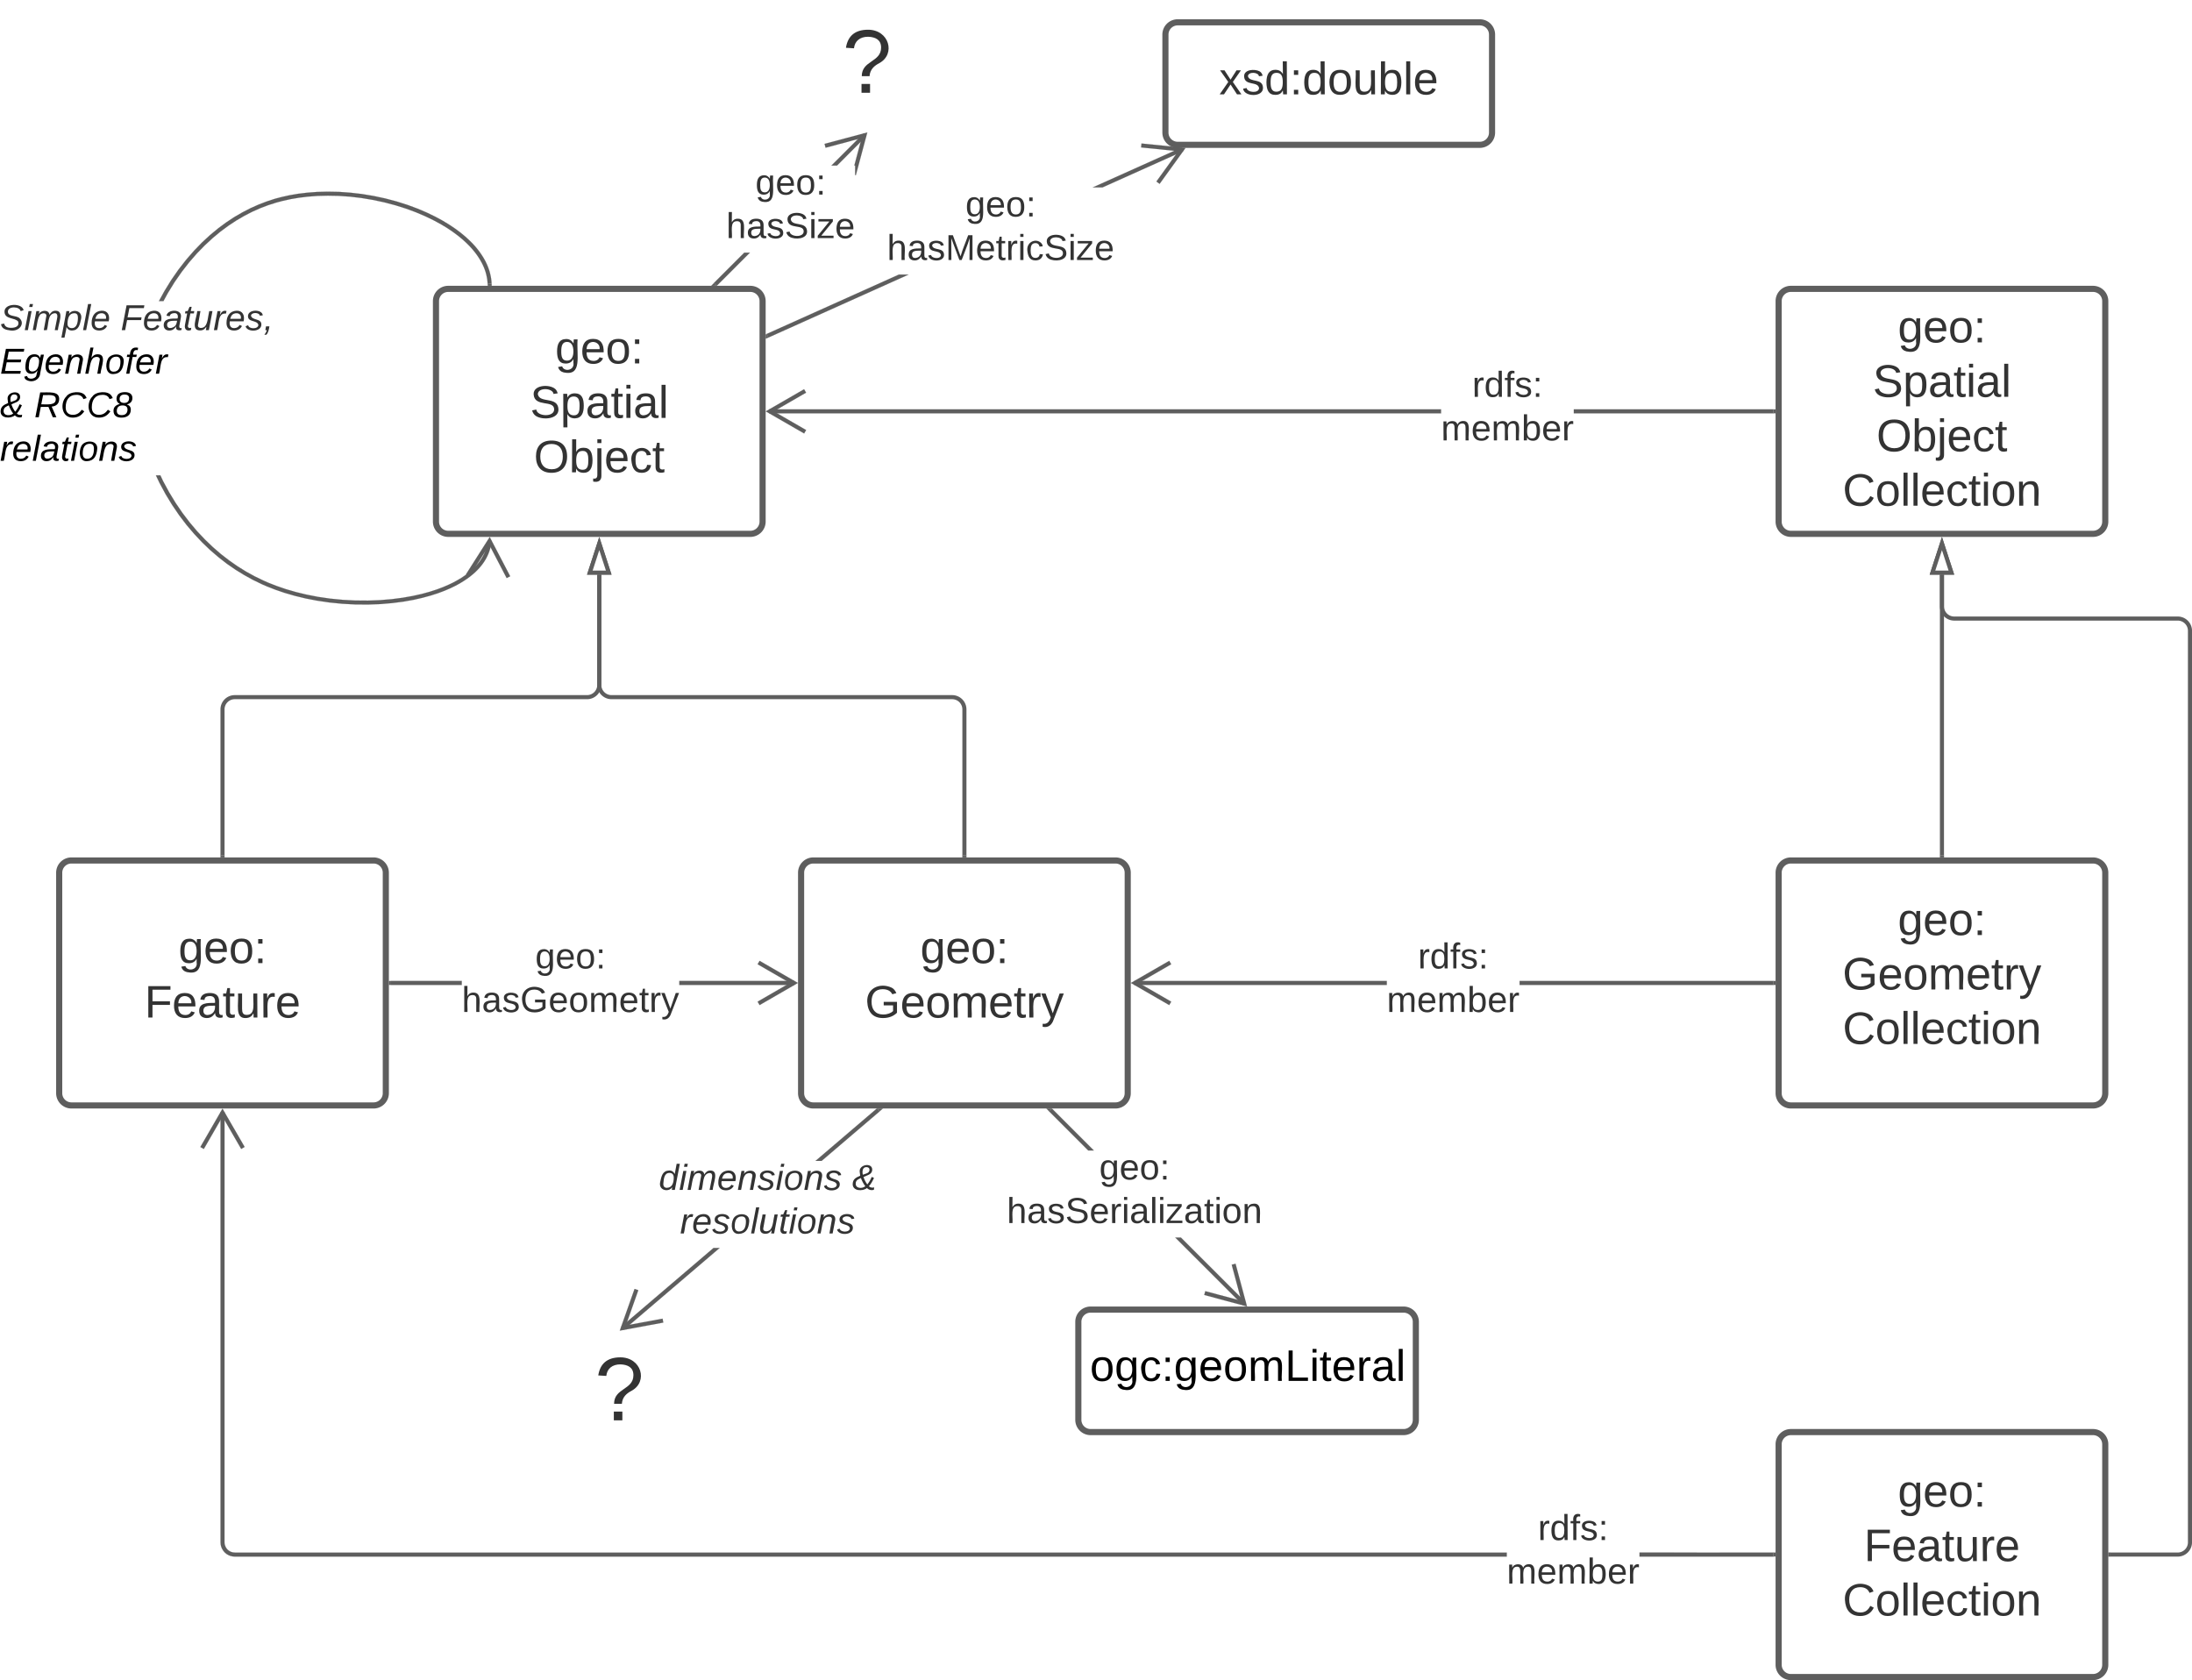 <svg xmlns="http://www.w3.org/2000/svg" xmlns:xlink="http://www.w3.org/1999/xlink" xmlns:lucid="lucid" width="1073.78" height="823"><g transform="translate(-286.432 -18.5)" lucid:page-tab-id="z1PUTLdcU-G9"><path d="M0 0h1870.87v1322.84H0z" fill="#fff"/><path d="M315.43 446a6 6 0 0 1 6-6h148a6 6 0 0 1 6 6v108a6 6 0 0 1-6 6h-148a6 6 0 0 1-6-6z" stroke="#5e5e5e" stroke-width="3" fill="#fff"/><use xlink:href="#a" transform="matrix(1,0,0,1,320.433,445) translate(53.395 45.278)"/><use xlink:href="#b" transform="matrix(1,0,0,1,320.433,445) translate(36.79 71.944)"/><path d="M678.86 446a6 6 0 0 1 6-6h148a6 6 0 0 1 6 6v108a6 6 0 0 1-6 6h-148a6 6 0 0 1-6-6z" stroke="#5e5e5e" stroke-width="3" fill="#fff"/><use xlink:href="#a" transform="matrix(1,0,0,1,683.858,445) translate(53.395 45.278)"/><use xlink:href="#c" transform="matrix(1,0,0,1,683.858,445) translate(26.296 71.944)"/><path d="M1157.72 446a6 6 0 0 1 6-6h148a6 6 0 0 1 6 6v108a6 6 0 0 1-6 6h-148a6 6 0 0 1-6-6z" stroke="#5e5e5e" stroke-width="3" fill="#fff"/><use xlink:href="#a" transform="matrix(1,0,0,1,1162.717,445) translate(53.395 31.528)"/><use xlink:href="#d" transform="matrix(1,0,0,1,1162.717,445) translate(26.296 58.194)"/><use xlink:href="#e" transform="matrix(1,0,0,1,1162.717,445) translate(26.358 84.861)"/><path d="M1157.72 726a6 6 0 0 1 6-6h148a6 6 0 0 1 6 6v108a6 6 0 0 1-6 6h-148a6 6 0 0 1-6-6z" stroke="#5e5e5e" stroke-width="3" fill="#fff"/><use xlink:href="#a" transform="matrix(1,0,0,1,1162.717,725) translate(53.395 31.528)"/><use xlink:href="#f" transform="matrix(1,0,0,1,1162.717,725) translate(36.79 58.194)"/><use xlink:href="#e" transform="matrix(1,0,0,1,1162.717,725) translate(26.358 84.861)"/><path d="M500 166a6 6 0 0 1 6-6h148a6 6 0 0 1 6 6v108a6 6 0 0 1-6 6H506a6 6 0 0 1-6-6z" stroke="#5e5e5e" stroke-width="3" fill="#fff"/><use xlink:href="#a" transform="matrix(1,0,0,1,505,165) translate(53.395 31.528)"/><use xlink:href="#g" transform="matrix(1,0,0,1,505,165) translate(41.111 58.194)"/><use xlink:href="#h" transform="matrix(1,0,0,1,505,165) translate(42.932 84.861)"/><path d="M1157.72 166a6 6 0 0 1 6-6h148a6 6 0 0 1 6 6v108a6 6 0 0 1-6 6h-148a6 6 0 0 1-6-6z" stroke="#5e5e5e" stroke-width="3" fill="#fff"/><use xlink:href="#a" transform="matrix(1,0,0,1,1162.717,165) translate(53.395 21.215)"/><use xlink:href="#g" transform="matrix(1,0,0,1,1162.717,165) translate(41.111 47.882)"/><use xlink:href="#i" transform="matrix(1,0,0,1,1162.717,165) translate(42.932 74.549)"/><use xlink:href="#e" transform="matrix(1,0,0,1,1162.717,165) translate(26.358 101.215)"/><path d="M395.43 437.5V366a6 6 0 0 1 6-6H574a6 6 0 0 0 6-6v-54" stroke="#5e5e5e" stroke-width="2" fill="none"/><path d="M396.4 438.5h-1.94v-1.03h1.95z" stroke="#5e5e5e" stroke-width=".05" fill="#5e5e5e"/><path d="M580 284.74l4.63 14.26h-9.26z" stroke="#5e5e5e" stroke-width="2" fill="#fff"/><path d="M758.86 437.5V366a6 6 0 0 0-6-6H586a6 6 0 0 1-6-6v-54" stroke="#5e5e5e" stroke-width="2" fill="none"/><path d="M759.83 438.5h-1.95v-1.03h1.95z" stroke="#5e5e5e" stroke-width=".05" fill="#5e5e5e"/><path d="M580 284.74l4.63 14.26h-9.26z" stroke="#5e5e5e" stroke-width="2" fill="#fff"/><path d="M992.35 220.97H663.32v-1.94h329.03zm162.87 0h-97.83v-1.94h97.82z" stroke="#5e5e5e" stroke-width=".05" fill="#5e5e5e"/><path d="M1156.22 220.97h-1.03v-1.94h1.02z" fill="#5e5e5e"/><path stroke="#5e5e5e" stroke-width=".05" fill="#5e5e5e"/><path d="M681.3 210.84L665.46 220l15.86 9.16-.97 1.68L661.55 220l18.78-10.84z" stroke="#5e5e5e" stroke-width=".05" fill="#5e5e5e"/><use xlink:href="#j" transform="matrix(1,0,0,1,992.349,198.667) translate(15.264 14.222)"/><use xlink:href="#k" transform="matrix(1,0,0,1,992.349,198.667) translate(0.005 35.556)"/><path d="M965.77 500.98h-123.6v-1.96h123.6zm189.45 0h-124.4v-1.96h124.4z" stroke="#5e5e5e" stroke-width=".05" fill="#5e5e5e"/><path d="M1156.22 500.98h-1.03v-1.96h1.02z" fill="#5e5e5e"/><path stroke="#5e5e5e" stroke-width=".05" fill="#5e5e5e"/><path d="M860.17 490.84L844.3 500l15.87 9.16-.98 1.68L840.4 500l18.8-10.84z" stroke="#5e5e5e" stroke-width=".05" fill="#5e5e5e"/><use xlink:href="#j" transform="matrix(1,0,0,1,965.769,478.667) translate(15.264 14.222)"/><use xlink:href="#k" transform="matrix(1,0,0,1,965.769,478.667) translate(0.005 35.556)"/><path d="M396.4 773.96l.07.83.2.75.3.73.4.67.5.6.6.5.68.43.73.3.77.18.82.06h623.07V781H401.4l-1.06-.1-1.06-.24-1-.42-.95-.58-.83-.7-.7-.84-.58-.93-.42-1-.26-1.08-.08-1.06V563.32h1.95zm758.82 5.06V781h-65.64V779z" stroke="#5e5e5e" stroke-width=".05" fill="#5e5e5e"/><path d="M1156.22 780.98h-1.03V779h1.02z" fill="#5e5e5e"/><path stroke="#5e5e5e" stroke-width=".05" fill="#5e5e5e"/><path d="M406.28 580.33l-1.7.98-9.15-15.85-9.15 15.86-1.7-.97 10.85-18.78z" stroke="#5e5e5e" stroke-width=".05" fill="#5e5e5e"/><use xlink:href="#j" transform="matrix(1,0,0,1,1024.539,758.667) translate(15.264 14.222)"/><use xlink:href="#k" transform="matrix(1,0,0,1,1024.539,758.667) translate(0.005 35.556)"/><path d="M512.63 500.98h-34.7v-1.96h34.7zm162.9 0H619.2v-1.96h56.34z" stroke="#5e5e5e" stroke-width=".05" fill="#5e5e5e"/><path d="M477.96 500.98h-1.03v-1.96h1.03z" fill="#5e5e5e"/><path stroke="#5e5e5e" stroke-width=".05" fill="#5e5e5e"/><path d="M677.3 500l-18.77 10.84-.98-1.68L673.4 500l-15.85-9.16.98-1.68z" stroke="#5e5e5e" stroke-width=".05" fill="#5e5e5e"/><use xlink:href="#l" transform="matrix(1,0,0,1,512.625,478.667) translate(36.005 14.222)"/><use xlink:href="#m" transform="matrix(1,0,0,1,512.625,478.667) translate(0.005 35.556)"/><path d="M662.8 183.86l-.8-1.78 64.78-29.1h4.76zm203.17-91.28L826.5 110.3h-4.76l43.43-19.5z" stroke="#5e5e5e" stroke-width=".05" fill="#5e5e5e"/><path d="M662.84 183.85l-1.34.6v-2.14l.54-.23z" fill="#5e5e5e"/><path stroke="#5e5e5e" stroke-width=".05" fill="#5e5e5e"/><path d="M867.18 90.97l-12.7 17.6-1.57-1.16 10.72-14.84-18.2-1.85.18-1.93z" stroke="#5e5e5e" stroke-width=".05" fill="#5e5e5e"/><use xlink:href="#l" transform="matrix(1,0,0,1,720.94,110.312) translate(38.425 14.222)"/><use xlink:href="#n" transform="matrix(1,0,0,1,720.94,110.312) translate(0.005 35.556)"/><path d="M857.33 35.44a6 6 0 0 1 6-6h148a6 6 0 0 1 6 6v48a6 6 0 0 1-6 6h-148a6 6 0 0 1-6-6z" stroke="#5e5e5e" stroke-width="3" fill="#fff"/><use xlink:href="#o" transform="matrix(1,0,0,1,862.333,34.444) translate(21.327 30.278)"/><path d="M637.56 158.48l-1.38-1.38 14.86-14.85h2.76zm73.18-73.17L696.46 99.6h-2.76l15.66-15.65z" stroke="#5e5e5e" stroke-width=".05" fill="#5e5e5e"/><path d="M637.58 158.46l-2.8.04 1.42-1.4z" fill="#5e5e5e"/><path stroke="#5e5e5e" stroke-width=".05" fill="#5e5e5e"/><path d="M705.68 104.32l-.35-.1v-4.64h-.4l3.6-13.45-17.68 4.74-.5-1.9 20.95-5.6z" stroke="#5e5e5e" stroke-width=".05" fill="#5e5e5e"/><use xlink:href="#l" transform="matrix(1,0,0,1,642.17,99.583) translate(14.301 14.222)"/><use xlink:href="#p" transform="matrix(1,0,0,1,642.17,99.583) translate(0.005 35.556)"/><path d="M681.33 26a6 6 0 0 1 6-6h48a6 6 0 0 1 6 6v51.33a6 6 0 0 1-6 6h-48a6 6 0 0 1-6-6z" stroke="#000" stroke-opacity="0" stroke-width="3" fill="#fff" fill-opacity="0"/><use xlink:href="#q" transform="matrix(1,0,0,1,686.333,25) translate(12.654 38.931)"/><path d="M814.67 666a6 6 0 0 1 6-6H974a6 6 0 0 1 6 6v48a6 6 0 0 1-6 6H820.67a6 6 0 0 1-6-6z" stroke="#5e5e5e" stroke-width="3" fill="#fff"/><use xlink:href="#r" transform="matrix(1,0,0,1,819.667,665) translate(0.689 29.922)"/><path d="M896.74 656.52l-1.38 1.38-33.2-33.18h2.77zm-74.48-74.47h-2.76l-19.15-19.15 1.38-1.38z" stroke="#5e5e5e" stroke-width=".05" fill="#5e5e5e"/><path d="M801.75 561.54l-1.38 1.38-1.42-1.42h2.76z" fill="#5e5e5e"/><path stroke="#5e5e5e" stroke-width=".05" fill="#5e5e5e"/><path d="M897.3 658.47l-20.95-5.62.5-1.88 17.7 4.74-4.75-17.68 1.88-.5z" stroke="#5e5e5e" stroke-width=".05" fill="#5e5e5e"/><use xlink:href="#l" transform="matrix(1,0,0,1,779.622,582.048) translate(45.314 14.222)"/><use xlink:href="#s" transform="matrix(1,0,0,1,779.622,582.048) translate(0.005 35.556)"/><path d="M592.02 669.9l-1.27-1.5 45.2-38.58h3zm125.32-107l-28.42 24.26h-3l30.15-25.75z" stroke="#5e5e5e" stroke-width=".05" fill="#5e5e5e"/><path d="M717.32 562.9l-1.2-1.4h2.85z" fill="#5e5e5e"/><path stroke="#5e5e5e" stroke-width=".05" fill="#5e5e5e"/><path d="M599.12 650.5L593 667.78l18-3.34.36 1.92-21.32 3.95 7.24-20.44z" stroke="#5e5e5e" stroke-width=".05" fill="#5e5e5e"/><g><use xlink:href="#t" transform="matrix(1,0,0,1,609.171,587.157) translate(0.005 14.222)"/><use xlink:href="#u" transform="matrix(1,0,0,1,609.171,587.157) translate(94.672 14.222)"/><use xlink:href="#v" transform="matrix(1,0,0,1,609.171,587.157) translate(10.375 35.556)"/></g><path d="M560 676.33a6 6 0 0 1 6-6h48a6 6 0 0 1 6 6v51.34a6 6 0 0 1-6 6h-48a6 6 0 0 1-6-6z" stroke="#000" stroke-opacity="0" stroke-width="3" fill="#fff" fill-opacity="0"/><g><use xlink:href="#q" transform="matrix(1,0,0,1,565,675.333) translate(12.654 38.931)"/></g><path d="M1237.72 437.5V300" stroke="#5e5e5e" stroke-width="2" fill="none"/><path d="M1238.7 438.5h-1.96v-1.03h1.95z" stroke="#5e5e5e" stroke-width=".05" fill="#5e5e5e"/><path d="M1237.72 284.74l4.63 14.26h-9.27z" stroke="#5e5e5e" stroke-width="2" fill="#fff"/><path d="M1320.22 780h33a6 6 0 0 0 6-6V327.5a6 6 0 0 0-6-6h-109.5a6 6 0 0 1-6-6V300" stroke="#5e5e5e" stroke-width="2" fill="none"/><path d="M1320.24 780.98h-1.02V779h1.02z" stroke="#5e5e5e" stroke-width=".05" fill="#5e5e5e"/><path d="M1237.72 284.74l4.63 14.26h-9.27z" stroke="#5e5e5e" stroke-width="2" fill="#fff"/><path d="M366.3 254.12l2.96 5.46 3.18 5.23 3.38 4.96 3.55 4.65 3.67 4.35 3.8 4.02 3.87 3.7 3.96 3.43 4.04 3.12 4.1 2.86 4.18 2.6 4.25 2.33 4.35 2.1 2.26 1 4.1 1.6 4.48 1.54 4.88 1.42 5.26 1.27 5.62 1.1 5.92.86 6.13.6 6.23.33 6.2.05 6-.23 5.72-.48 5.32-.7 4.87-.86 4.4-.98 3.93-1.08 3.48-1.12 3.07-1.16 2.7-1.16 2.37-1.14 2.08-1.14 1.84-1.1 1.6-1.08 1.44-1.06 1.27-1.02 1.12-1 1-.97.88-.95.8-.93.7-.9.62-.9.56-.87.5-.87.44-.85.4-.86.33-.84.3-.85.26-.85.2-.86.2-.87.13-.88.1-.9 1.93.2-.1.96-.16.97-.2.95-.23.94-.28.94-.33.94-.38.93-.43.93-.48.94-.54.94-.6.95-.7.98-.75.97-.85 1-.95 1-1.05 1.04-1.2 1.05-1.33 1.08-1.5 1.1-1.7 1.13-1.9 1.16-2.16 1.17-2.44 1.18-2.8 1.2-3.14 1.18-3.56 1.15-4.02 1.1-4.48 1.02-4.96.88-5.42.7-5.8.5-6.1.23-6.28-.05-6.32-.34-6.22-.62-6-.88-5.72-1.1-5.35-1.3-4.97-1.44-4.56-1.56-4.18-1.64-2.34-1.02-4.42-2.14-4.34-2.4-4.27-2.63-4.2-2.9-4.1-3.2-4.04-3.47-3.96-3.8-3.85-4.08-3.76-4.42-3.6-4.73-3.44-5.04-3.23-5.3-3-5.56-1.74-3.68H365zm86.1-141.64l5.6.4 5.73.66 5.77.96 5.73 1.23 5.55 1.47 5.3 1.68 4.93 1.83 4.54 1.94 4.1 1.98 3.68 2 3.26 1.98 2.88 1.94 2.53 1.88 2.2 1.82 1.93 1.75 1.7 1.67 1.46 1.6 1.27 1.56 1.12 1.5.97 1.44.85 1.38.74 1.35.63 1.3.54 1.27.46 1.25.4 1.2.3 1.2.26 1.18.2 1.16.14 1.15.08 1.23-1.94.13-.08-1.17-.13-1.06-.18-1.07-.24-1.1-.28-1.1-.36-1.12-.43-1.15-.5-1.18-.6-1.22-.7-1.27-.8-1.3-.92-1.37-1.06-1.42-1.22-1.48-1.4-1.54-1.64-1.62-1.86-1.7-2.14-1.75-2.45-1.82-2.8-1.9-3.18-1.92-3.6-1.94-4.02-1.94-4.45-1.9-4.85-1.8-5.2-1.64-5.46-1.45-5.63-1.2-5.7-.96-5.63-.66-5.5-.37-5.28-.1-5.02.12-4.73.35-4.43.54-4.12.7-3.83.85-3.16.84-3.92 1.25-3.9 1.48-3.88 1.73-3.88 2-3.9 2.27-3.88 2.56-3.9 2.87-3.87 3.22-3.86 3.57-3.84 3.93-3.77 4.33-3.66 4.7-3.52 5.05-3.3 5.36-2.15 3.93h-2.23l2.7-4.92 3.35-5.44 3.58-5.14 3.73-4.78 3.84-4.4 3.9-4.03 3.95-3.65 3.97-3.28 3.97-2.94 3.97-2.62 3.98-2.3 3.98-2.05 3.98-1.77 4-1.53 4-1.3 3.24-.85 3.92-.87 4.22-.72 4.52-.54 4.82-.36 5.12-.13z" stroke="#5e5e5e" stroke-width=".05" fill="#5e5e5e"/><path d="M527.3 158.5h-1.94l-.03-1 1.95-.05z" fill="#5e5e5e"/><path stroke="#5e5e5e" stroke-width=".05" fill="#5e5e5e"/><path d="M536.36 300.78l-1.73.9-8.47-16.23-9.82 15.45-1.65-1.05 11.63-18.3z" stroke="#5e5e5e" stroke-width=".05" fill="#5e5e5e"/><g><use xlink:href="#w" transform="matrix(1,0,0,1,286.432,165.991) translate(0 14.222)"/><use xlink:href="#x" transform="matrix(1,0,0,1,286.432,165.991) translate(59.111 14.222)"/><use xlink:href="#y" transform="matrix(1,0,0,1,286.432,165.991) translate(0 35.556)"/><use xlink:href="#z" transform="matrix(1,0,0,1,286.432,165.991) translate(0 56.889)"/><use xlink:href="#A" transform="matrix(1,0,0,1,286.432,165.991) translate(16.79 56.889)"/><use xlink:href="#B" transform="matrix(1,0,0,1,286.432,165.991) translate(0 78.222)"/></g><defs><path fill="#333" d="M177-190C167-65 218 103 67 71c-23-6-38-20-44-43l32-5c15 47 100 32 89-28v-30C133-14 115 1 83 1 29 1 15-40 15-95c0-56 16-97 71-98 29-1 48 16 59 35 1-10 0-23 2-32h30zM94-22c36 0 50-32 50-73 0-42-14-75-50-75-39 0-46 34-46 75s6 73 46 73" id="C"/><path fill="#333" d="M100-194c63 0 86 42 84 106H49c0 40 14 67 53 68 26 1 43-12 49-29l28 8c-11 28-37 45-77 45C44 4 14-33 15-96c1-61 26-98 85-98zm52 81c6-60-76-77-97-28-3 7-6 17-6 28h103" id="D"/><path fill="#333" d="M100-194c62-1 85 37 85 99 1 63-27 99-86 99S16-35 15-95c0-66 28-99 85-99zM99-20c44 1 53-31 53-75 0-43-8-75-51-75s-53 32-53 75 10 74 51 75" id="E"/><path fill="#333" d="M33-154v-36h34v36H33zM33 0v-36h34V0H33" id="F"/><g id="a"><use transform="matrix(0.062,0,0,0.062,0,0)" xlink:href="#C"/><use transform="matrix(0.062,0,0,0.062,12.346,0)" xlink:href="#D"/><use transform="matrix(0.062,0,0,0.062,24.691,0)" xlink:href="#E"/><use transform="matrix(0.062,0,0,0.062,37.037,0)" xlink:href="#F"/></g><path fill="#333" d="M63-220v92h138v28H63V0H30v-248h175v28H63" id="G"/><path fill="#333" d="M141-36C126-15 110 5 73 4 37 3 15-17 15-53c-1-64 63-63 125-63 3-35-9-54-41-54-24 1-41 7-42 31l-33-3c5-37 33-52 76-52 45 0 72 20 72 64v82c-1 20 7 32 28 27v20c-31 9-61-2-59-35zM48-53c0 20 12 33 32 33 41-3 63-29 60-74-43 2-92-5-92 41" id="H"/><path fill="#333" d="M59-47c-2 24 18 29 38 22v24C64 9 27 4 27-40v-127H5v-23h24l9-43h21v43h35v23H59v120" id="I"/><path fill="#333" d="M84 4C-5 8 30-112 23-190h32v120c0 31 7 50 39 49 72-2 45-101 50-169h31l1 190h-30c-1-10 1-25-2-33-11 22-28 36-60 37" id="J"/><path fill="#333" d="M114-163C36-179 61-72 57 0H25l-1-190h30c1 12-1 29 2 39 6-27 23-49 58-41v29" id="K"/><g id="b"><use transform="matrix(0.062,0,0,0.062,0,0)" xlink:href="#G"/><use transform="matrix(0.062,0,0,0.062,13.519,0)" xlink:href="#D"/><use transform="matrix(0.062,0,0,0.062,25.864,0)" xlink:href="#H"/><use transform="matrix(0.062,0,0,0.062,38.21,0)" xlink:href="#I"/><use transform="matrix(0.062,0,0,0.062,44.383,0)" xlink:href="#J"/><use transform="matrix(0.062,0,0,0.062,56.728,0)" xlink:href="#K"/><use transform="matrix(0.062,0,0,0.062,64.074,0)" xlink:href="#D"/></g><path fill="#333" d="M143 4C61 4 22-44 18-125c-5-107 100-154 193-111 17 8 29 25 37 43l-32 9c-13-25-37-40-76-40-61 0-88 39-88 99 0 61 29 100 91 101 35 0 62-11 79-27v-45h-74v-28h105v86C228-13 192 4 143 4" id="L"/><path fill="#333" d="M210-169c-67 3-38 105-44 169h-31v-121c0-29-5-50-35-48C34-165 62-65 56 0H25l-1-190h30c1 10-1 24 2 32 10-44 99-50 107 0 11-21 27-35 58-36 85-2 47 119 55 194h-31v-121c0-29-5-49-35-48" id="M"/><path fill="#333" d="M179-190L93 31C79 59 56 82 12 73V49c39 6 53-20 64-50L1-190h34L92-34l54-156h33" id="N"/><g id="c"><use transform="matrix(0.062,0,0,0.062,0,0)" xlink:href="#L"/><use transform="matrix(0.062,0,0,0.062,17.284,0)" xlink:href="#D"/><use transform="matrix(0.062,0,0,0.062,29.63,0)" xlink:href="#E"/><use transform="matrix(0.062,0,0,0.062,41.975,0)" xlink:href="#M"/><use transform="matrix(0.062,0,0,0.062,60.432,0)" xlink:href="#D"/><use transform="matrix(0.062,0,0,0.062,72.778,0)" xlink:href="#I"/><use transform="matrix(0.062,0,0,0.062,78.951,0)" xlink:href="#K"/><use transform="matrix(0.062,0,0,0.062,86.296,0)" xlink:href="#N"/></g><g id="d"><use transform="matrix(0.062,0,0,0.062,0,0)" xlink:href="#L"/><use transform="matrix(0.062,0,0,0.062,17.284,0)" xlink:href="#D"/><use transform="matrix(0.062,0,0,0.062,29.63,0)" xlink:href="#E"/><use transform="matrix(0.062,0,0,0.062,41.975,0)" xlink:href="#M"/><use transform="matrix(0.062,0,0,0.062,60.432,0)" xlink:href="#D"/><use transform="matrix(0.062,0,0,0.062,72.778,0)" xlink:href="#I"/><use transform="matrix(0.062,0,0,0.062,78.951,0)" xlink:href="#K"/><use transform="matrix(0.062,0,0,0.062,86.296,0)" xlink:href="#N"/></g><path fill="#333" d="M212-179c-10-28-35-45-73-45-59 0-87 40-87 99 0 60 29 101 89 101 43 0 62-24 78-52l27 14C228-24 195 4 139 4 59 4 22-46 18-125c-6-104 99-153 187-111 19 9 31 26 39 46" id="O"/><path fill="#333" d="M24 0v-261h32V0H24" id="P"/><path fill="#333" d="M96-169c-40 0-48 33-48 73s9 75 48 75c24 0 41-14 43-38l32 2c-6 37-31 61-74 61-59 0-76-41-82-99-10-93 101-131 147-64 4 7 5 14 7 22l-32 3c-4-21-16-35-41-35" id="Q"/><path fill="#333" d="M24-231v-30h32v30H24zM24 0v-190h32V0H24" id="R"/><path fill="#333" d="M117-194c89-4 53 116 60 194h-32v-121c0-31-8-49-39-48C34-167 62-67 57 0H25l-1-190h30c1 10-1 24 2 32 11-22 29-35 61-36" id="S"/><g id="e"><use transform="matrix(0.062,0,0,0.062,0,0)" xlink:href="#O"/><use transform="matrix(0.062,0,0,0.062,15.988,0)" xlink:href="#E"/><use transform="matrix(0.062,0,0,0.062,28.333,0)" xlink:href="#P"/><use transform="matrix(0.062,0,0,0.062,33.21,0)" xlink:href="#P"/><use transform="matrix(0.062,0,0,0.062,38.086,0)" xlink:href="#D"/><use transform="matrix(0.062,0,0,0.062,50.432,0)" xlink:href="#Q"/><use transform="matrix(0.062,0,0,0.062,61.543,0)" xlink:href="#I"/><use transform="matrix(0.062,0,0,0.062,67.716,0)" xlink:href="#R"/><use transform="matrix(0.062,0,0,0.062,72.593,0)" xlink:href="#E"/><use transform="matrix(0.062,0,0,0.062,84.938,0)" xlink:href="#S"/></g><g id="f"><use transform="matrix(0.062,0,0,0.062,0,0)" xlink:href="#G"/><use transform="matrix(0.062,0,0,0.062,13.519,0)" xlink:href="#D"/><use transform="matrix(0.062,0,0,0.062,25.864,0)" xlink:href="#H"/><use transform="matrix(0.062,0,0,0.062,38.21,0)" xlink:href="#I"/><use transform="matrix(0.062,0,0,0.062,44.383,0)" xlink:href="#J"/><use transform="matrix(0.062,0,0,0.062,56.728,0)" xlink:href="#K"/><use transform="matrix(0.062,0,0,0.062,64.074,0)" xlink:href="#D"/></g><path fill="#333" d="M185-189c-5-48-123-54-124 2 14 75 158 14 163 119 3 78-121 87-175 55-17-10-28-26-33-46l33-7c5 56 141 63 141-1 0-78-155-14-162-118-5-82 145-84 179-34 5 7 8 16 11 25" id="T"/><path fill="#333" d="M115-194c55 1 70 41 70 98S169 2 115 4C84 4 66-9 55-30l1 105H24l-1-265h31l2 30c10-21 28-34 59-34zm-8 174c40 0 45-34 45-75s-6-73-45-74c-42 0-51 32-51 76 0 43 10 73 51 73" id="U"/><g id="g"><use transform="matrix(0.062,0,0,0.062,0,0)" xlink:href="#T"/><use transform="matrix(0.062,0,0,0.062,14.815,0)" xlink:href="#U"/><use transform="matrix(0.062,0,0,0.062,27.16,0)" xlink:href="#H"/><use transform="matrix(0.062,0,0,0.062,39.506,0)" xlink:href="#I"/><use transform="matrix(0.062,0,0,0.062,45.679,0)" xlink:href="#R"/><use transform="matrix(0.062,0,0,0.062,50.556,0)" xlink:href="#H"/><use transform="matrix(0.062,0,0,0.062,62.901,0)" xlink:href="#P"/></g><path fill="#333" d="M140-251c81 0 123 46 123 126C263-46 219 4 140 4 59 4 17-45 17-125s42-126 123-126zm0 227c63 0 89-41 89-101s-29-99-89-99c-61 0-89 39-89 99S79-25 140-24" id="V"/><path fill="#333" d="M115-194c53 0 69 39 70 98 0 66-23 100-70 100C84 3 66-7 56-30L54 0H23l1-261h32v101c10-23 28-34 59-34zm-8 174c40 0 45-34 45-75 0-40-5-75-45-74-42 0-51 32-51 76 0 43 10 73 51 73" id="W"/><path fill="#333" d="M24-231v-30h32v30H24zM-9 49c24 4 33-6 33-30v-209h32V24c2 40-23 58-65 49V49" id="X"/><g id="h"><use transform="matrix(0.062,0,0,0.062,0,0)" xlink:href="#V"/><use transform="matrix(0.062,0,0,0.062,17.284,0)" xlink:href="#W"/><use transform="matrix(0.062,0,0,0.062,29.63,0)" xlink:href="#X"/><use transform="matrix(0.062,0,0,0.062,34.506,0)" xlink:href="#D"/><use transform="matrix(0.062,0,0,0.062,46.852,0)" xlink:href="#Q"/><use transform="matrix(0.062,0,0,0.062,57.963,0)" xlink:href="#I"/></g><g id="i"><use transform="matrix(0.062,0,0,0.062,0,0)" xlink:href="#V"/><use transform="matrix(0.062,0,0,0.062,17.284,0)" xlink:href="#W"/><use transform="matrix(0.062,0,0,0.062,29.63,0)" xlink:href="#X"/><use transform="matrix(0.062,0,0,0.062,34.506,0)" xlink:href="#D"/><use transform="matrix(0.062,0,0,0.062,46.852,0)" xlink:href="#Q"/><use transform="matrix(0.062,0,0,0.062,57.963,0)" xlink:href="#I"/></g><path fill="#333" d="M85-194c31 0 48 13 60 33l-1-100h32l1 261h-30c-2-10 0-23-3-31C134-8 116 4 85 4 32 4 16-35 15-94c0-66 23-100 70-100zm9 24c-40 0-46 34-46 75 0 40 6 74 45 74 42 0 51-32 51-76 0-42-9-74-50-73" id="Y"/><path fill="#333" d="M101-234c-31-9-42 10-38 44h38v23H63V0H32v-167H5v-23h27c-7-52 17-82 69-68v24" id="Z"/><path fill="#333" d="M135-143c-3-34-86-38-87 0 15 53 115 12 119 90S17 21 10-45l28-5c4 36 97 45 98 0-10-56-113-15-118-90-4-57 82-63 122-42 12 7 21 19 24 35" id="aa"/><g id="j"><use transform="matrix(0.049,0,0,0.049,0,0)" xlink:href="#K"/><use transform="matrix(0.049,0,0,0.049,5.877,0)" xlink:href="#Y"/><use transform="matrix(0.049,0,0,0.049,15.753,0)" xlink:href="#Z"/><use transform="matrix(0.049,0,0,0.049,20.691,0)" xlink:href="#aa"/><use transform="matrix(0.049,0,0,0.049,29.58,0)" xlink:href="#F"/></g><g id="k"><use transform="matrix(0.049,0,0,0.049,0,0)" xlink:href="#M"/><use transform="matrix(0.049,0,0,0.049,14.765,0)" xlink:href="#D"/><use transform="matrix(0.049,0,0,0.049,24.642,0)" xlink:href="#M"/><use transform="matrix(0.049,0,0,0.049,39.407,0)" xlink:href="#W"/><use transform="matrix(0.049,0,0,0.049,49.284,0)" xlink:href="#D"/><use transform="matrix(0.049,0,0,0.049,59.16,0)" xlink:href="#K"/></g><g id="l"><use transform="matrix(0.049,0,0,0.049,0,0)" xlink:href="#C"/><use transform="matrix(0.049,0,0,0.049,9.877,0)" xlink:href="#D"/><use transform="matrix(0.049,0,0,0.049,19.753,0)" xlink:href="#E"/><use transform="matrix(0.049,0,0,0.049,29.63,0)" xlink:href="#F"/></g><path fill="#333" d="M106-169C34-169 62-67 57 0H25v-261h32l-1 103c12-21 28-36 61-36 89 0 53 116 60 194h-32v-121c2-32-8-49-39-48" id="ab"/><g id="m"><use transform="matrix(0.049,0,0,0.049,0,0)" xlink:href="#ab"/><use transform="matrix(0.049,0,0,0.049,9.877,0)" xlink:href="#H"/><use transform="matrix(0.049,0,0,0.049,19.753,0)" xlink:href="#aa"/><use transform="matrix(0.049,0,0,0.049,28.642,0)" xlink:href="#L"/><use transform="matrix(0.049,0,0,0.049,42.469,0)" xlink:href="#D"/><use transform="matrix(0.049,0,0,0.049,52.346,0)" xlink:href="#E"/><use transform="matrix(0.049,0,0,0.049,62.222,0)" xlink:href="#M"/><use transform="matrix(0.049,0,0,0.049,76.988,0)" xlink:href="#D"/><use transform="matrix(0.049,0,0,0.049,86.864,0)" xlink:href="#I"/><use transform="matrix(0.049,0,0,0.049,91.802,0)" xlink:href="#K"/><use transform="matrix(0.049,0,0,0.049,97.679,0)" xlink:href="#N"/></g><path fill="#333" d="M240 0l2-218c-23 76-54 145-80 218h-23L58-218 59 0H30v-248h44l77 211c21-75 51-140 76-211h43V0h-30" id="ac"/><path fill="#333" d="M9 0v-24l116-142H16v-24h144v24L44-24h123V0H9" id="ad"/><g id="n"><use transform="matrix(0.049,0,0,0.049,0,0)" xlink:href="#ab"/><use transform="matrix(0.049,0,0,0.049,9.877,0)" xlink:href="#H"/><use transform="matrix(0.049,0,0,0.049,19.753,0)" xlink:href="#aa"/><use transform="matrix(0.049,0,0,0.049,28.642,0)" xlink:href="#ac"/><use transform="matrix(0.049,0,0,0.049,43.407,0)" xlink:href="#D"/><use transform="matrix(0.049,0,0,0.049,53.284,0)" xlink:href="#I"/><use transform="matrix(0.049,0,0,0.049,58.222,0)" xlink:href="#K"/><use transform="matrix(0.049,0,0,0.049,64.099,0)" xlink:href="#R"/><use transform="matrix(0.049,0,0,0.049,68,0)" xlink:href="#Q"/><use transform="matrix(0.049,0,0,0.049,76.889,0)" xlink:href="#T"/><use transform="matrix(0.049,0,0,0.049,88.741,0)" xlink:href="#R"/><use transform="matrix(0.049,0,0,0.049,92.642,0)" xlink:href="#ad"/><use transform="matrix(0.049,0,0,0.049,101.531,0)" xlink:href="#D"/></g><path fill="#333" d="M141 0L90-78 38 0H4l68-98-65-92h35l48 74 47-74h35l-64 92 68 98h-35" id="ae"/><g id="o"><use transform="matrix(0.062,0,0,0.062,0,0)" xlink:href="#ae"/><use transform="matrix(0.062,0,0,0.062,11.111,0)" xlink:href="#aa"/><use transform="matrix(0.062,0,0,0.062,22.222,0)" xlink:href="#Y"/><use transform="matrix(0.062,0,0,0.062,34.568,0)" xlink:href="#F"/><use transform="matrix(0.062,0,0,0.062,40.741,0)" xlink:href="#Y"/><use transform="matrix(0.062,0,0,0.062,53.086,0)" xlink:href="#E"/><use transform="matrix(0.062,0,0,0.062,65.432,0)" xlink:href="#J"/><use transform="matrix(0.062,0,0,0.062,77.778,0)" xlink:href="#W"/><use transform="matrix(0.062,0,0,0.062,90.123,0)" xlink:href="#P"/><use transform="matrix(0.062,0,0,0.062,95,0)" xlink:href="#D"/></g><g id="p"><use transform="matrix(0.049,0,0,0.049,0,0)" xlink:href="#ab"/><use transform="matrix(0.049,0,0,0.049,9.877,0)" xlink:href="#H"/><use transform="matrix(0.049,0,0,0.049,19.753,0)" xlink:href="#aa"/><use transform="matrix(0.049,0,0,0.049,28.642,0)" xlink:href="#T"/><use transform="matrix(0.049,0,0,0.049,40.494,0)" xlink:href="#R"/><use transform="matrix(0.049,0,0,0.049,44.395,0)" xlink:href="#ad"/><use transform="matrix(0.049,0,0,0.049,53.284,0)" xlink:href="#D"/></g><path fill="#333" d="M103-251c84 0 111 97 45 133-19 10-37 24-39 52H78c0-63 77-55 77-114 0-30-21-42-52-43-32 0-53 17-56 46l-32-2c7-45 34-72 88-72zM77 0v-35h34V0H77" id="af"/><use transform="matrix(0.123,0,0,0.123,0,0)" xlink:href="#af" id="q"/><path d="M100-194c62-1 85 37 85 99 1 63-27 99-86 99S16-35 15-95c0-66 28-99 85-99zM99-20c44 1 53-31 53-75 0-43-8-75-51-75s-53 32-53 75 10 74 51 75" id="ag"/><path d="M177-190C167-65 218 103 67 71c-23-6-38-20-44-43l32-5c15 47 100 32 89-28v-30C133-14 115 1 83 1 29 1 15-40 15-95c0-56 16-97 71-98 29-1 48 16 59 35 1-10 0-23 2-32h30zM94-22c36 0 50-32 50-73 0-42-14-75-50-75-39 0-46 34-46 75s6 73 46 73" id="ah"/><path d="M96-169c-40 0-48 33-48 73s9 75 48 75c24 0 41-14 43-38l32 2c-6 37-31 61-74 61-59 0-76-41-82-99-10-93 101-131 147-64 4 7 5 14 7 22l-32 3c-4-21-16-35-41-35" id="ai"/><path d="M33-154v-36h34v36H33zM33 0v-36h34V0H33" id="aj"/><path d="M100-194c63 0 86 42 84 106H49c0 40 14 67 53 68 26 1 43-12 49-29l28 8c-11 28-37 45-77 45C44 4 14-33 15-96c1-61 26-98 85-98zm52 81c6-60-76-77-97-28-3 7-6 17-6 28h103" id="ak"/><path d="M210-169c-67 3-38 105-44 169h-31v-121c0-29-5-50-35-48C34-165 62-65 56 0H25l-1-190h30c1 10-1 24 2 32 10-44 99-50 107 0 11-21 27-35 58-36 85-2 47 119 55 194h-31v-121c0-29-5-49-35-48" id="al"/><path d="M30 0v-248h33v221h125V0H30" id="am"/><path d="M24-231v-30h32v30H24zM24 0v-190h32V0H24" id="an"/><path d="M59-47c-2 24 18 29 38 22v24C64 9 27 4 27-40v-127H5v-23h24l9-43h21v43h35v23H59v120" id="ao"/><path d="M114-163C36-179 61-72 57 0H25l-1-190h30c1 12-1 29 2 39 6-27 23-49 58-41v29" id="ap"/><path d="M141-36C126-15 110 5 73 4 37 3 15-17 15-53c-1-64 63-63 125-63 3-35-9-54-41-54-24 1-41 7-42 31l-33-3c5-37 33-52 76-52 45 0 72 20 72 64v82c-1 20 7 32 28 27v20c-31 9-61-2-59-35zM48-53c0 20 12 33 32 33 41-3 63-29 60-74-43 2-92-5-92 41" id="aq"/><path d="M24 0v-261h32V0H24" id="ar"/><g id="r"><use transform="matrix(0.06,0,0,0.06,0,0)" xlink:href="#ag"/><use transform="matrix(0.06,0,0,0.06,12.099,0)" xlink:href="#ah"/><use transform="matrix(0.06,0,0,0.06,24.198,0)" xlink:href="#ai"/><use transform="matrix(0.06,0,0,0.06,35.086,0)" xlink:href="#aj"/><use transform="matrix(0.06,0,0,0.06,41.136,0)" xlink:href="#ah"/><use transform="matrix(0.06,0,0,0.06,53.235,0)" xlink:href="#ak"/><use transform="matrix(0.06,0,0,0.06,65.333,0)" xlink:href="#ag"/><use transform="matrix(0.06,0,0,0.06,77.432,0)" xlink:href="#al"/><use transform="matrix(0.06,0,0,0.06,95.52,0)" xlink:href="#am"/><use transform="matrix(0.06,0,0,0.06,107.619,0)" xlink:href="#an"/><use transform="matrix(0.06,0,0,0.06,112.398,0)" xlink:href="#ao"/><use transform="matrix(0.06,0,0,0.06,118.447,0)" xlink:href="#ak"/><use transform="matrix(0.06,0,0,0.06,130.546,0)" xlink:href="#ap"/><use transform="matrix(0.06,0,0,0.06,137.744,0)" xlink:href="#aq"/><use transform="matrix(0.06,0,0,0.06,149.843,0)" xlink:href="#ar"/></g><g id="s"><use transform="matrix(0.049,0,0,0.049,0,0)" xlink:href="#ab"/><use transform="matrix(0.049,0,0,0.049,9.877,0)" xlink:href="#H"/><use transform="matrix(0.049,0,0,0.049,19.753,0)" xlink:href="#aa"/><use transform="matrix(0.049,0,0,0.049,28.642,0)" xlink:href="#T"/><use transform="matrix(0.049,0,0,0.049,40.494,0)" xlink:href="#D"/><use transform="matrix(0.049,0,0,0.049,50.37,0)" xlink:href="#K"/><use transform="matrix(0.049,0,0,0.049,56.247,0)" xlink:href="#R"/><use transform="matrix(0.049,0,0,0.049,60.148,0)" xlink:href="#H"/><use transform="matrix(0.049,0,0,0.049,70.025,0)" xlink:href="#P"/><use transform="matrix(0.049,0,0,0.049,73.926,0)" xlink:href="#R"/><use transform="matrix(0.049,0,0,0.049,77.827,0)" xlink:href="#ad"/><use transform="matrix(0.049,0,0,0.049,86.716,0)" xlink:href="#H"/><use transform="matrix(0.049,0,0,0.049,96.593,0)" xlink:href="#I"/><use transform="matrix(0.049,0,0,0.049,101.531,0)" xlink:href="#R"/><use transform="matrix(0.049,0,0,0.049,105.432,0)" xlink:href="#E"/><use transform="matrix(0.049,0,0,0.049,115.309,0)" xlink:href="#S"/></g><path fill="#333" d="M133-28C103 26-5 8 13-77c13-62 24-115 90-117 29-1 46 15 56 35l19-102h32L160 0h-30zM45-64c-2 27 10 43 35 43 54-1 69-50 69-103 0-29-15-46-42-46-53-1-58 58-62 106" id="as"/><path fill="#333" d="M50-231l6-30h32l-6 30H50zM6 0l37-190h31L37 0H6" id="at"/><path fill="#333" d="M248-111c6-24 9-61-24-58-72 9-57 108-77 169h-31l26-142c3-37-50-30-64-10C52-115 50-51 37 0H6l36-190h30c-1 10-6 24-4 32 13-43 101-52 105 5 13-22 29-41 61-41 90 0 28 129 23 194h-31" id="au"/><path fill="#333" d="M111-194c62-3 86 47 72 106H45c-7 38 6 69 45 68 27-1 43-14 53-32l24 11C152-15 129 4 87 4 38 3 12-23 12-71c0-70 32-119 99-123zm44 81c14-66-71-72-95-28-4 8-8 17-11 28h106" id="av"/><path fill="#333" d="M67-158c22-48 132-52 116 29L158 0h-32l25-140c3-38-53-32-70-12C52-117 51-52 38 0H6l36-190h30" id="aw"/><path fill="#333" d="M55-144c13 50 104 24 104 88C159 21 15 23 1-39l26-10c6 40 102 42 102-4-13-50-104-23-104-87 0-71 143-71 148-8l-29 4c-5-35-85-37-89 0" id="ax"/><path fill="#333" d="M30-147c31-64 166-65 159 27C183-49 158 1 86 4 9 8 1-88 30-147zM88-20c53 0 68-48 68-100 0-31-11-51-44-50-52 1-68 46-68 97 0 32 13 53 44 53" id="ay"/><g id="t"><use transform="matrix(0.049,0,0,0.049,0,0)" xlink:href="#as"/><use transform="matrix(0.049,0,0,0.049,9.877,0)" xlink:href="#at"/><use transform="matrix(0.049,0,0,0.049,13.778,0)" xlink:href="#au"/><use transform="matrix(0.049,0,0,0.049,28.543,0)" xlink:href="#av"/><use transform="matrix(0.049,0,0,0.049,38.42,0)" xlink:href="#aw"/><use transform="matrix(0.049,0,0,0.049,48.296,0)" xlink:href="#ax"/><use transform="matrix(0.049,0,0,0.049,57.185,0)" xlink:href="#at"/><use transform="matrix(0.049,0,0,0.049,61.086,0)" xlink:href="#ay"/><use transform="matrix(0.049,0,0,0.049,70.963,0)" xlink:href="#aw"/><use transform="matrix(0.049,0,0,0.049,80.84,0)" xlink:href="#ax"/></g><path fill="#333" d="M76-182c-8-73 125-95 125-21 0 51-54 56-87 74 9 28 22 52 38 74 18-21 33-48 44-75l23 10c-14 30-29 60-51 83 10 12 32 18 53 12l-3 23c-25 10-55 0-69-17C107 16 2 14 6-62c3-51 38-63 75-80-2-12-3-27-5-40zM36-62c0 51 68 50 96 25-18-23-33-52-44-82-24 12-52 20-52 57zm109-166c-39-2-46 38-38 76 28-11 67-14 67-50 0-17-12-25-29-26" id="az"/><use transform="matrix(0.049,0,0,0.049,0,0)" xlink:href="#az" id="u"/><path fill="#333" d="M66-151c12-25 30-51 66-40l-6 26C45-176 58-65 38 0H6l36-190h30" id="aA"/><path fill="#333" d="M6 0l50-261h32L37 0H6" id="aB"/><path fill="#333" d="M67 3c-93-2-31-127-26-193h32L48-50c-3 39 53 32 70 12 30-34 30-101 43-152h32L157 0h-30c1-10 6-24 4-33-14 20-29 37-64 36" id="aC"/><path fill="#333" d="M51-54c-9 22 5 41 31 30L79-1C43 14 10-4 19-52l22-115H19l5-23h22l19-43h21l-9 43h35l-4 23H73" id="aD"/><g id="v"><use transform="matrix(0.049,0,0,0.049,0,0)" xlink:href="#aA"/><use transform="matrix(0.049,0,0,0.049,5.877,0)" xlink:href="#av"/><use transform="matrix(0.049,0,0,0.049,15.753,0)" xlink:href="#ax"/><use transform="matrix(0.049,0,0,0.049,24.642,0)" xlink:href="#ay"/><use transform="matrix(0.049,0,0,0.049,34.519,0)" xlink:href="#aB"/><use transform="matrix(0.049,0,0,0.049,38.42,0)" xlink:href="#aC"/><use transform="matrix(0.049,0,0,0.049,48.296,0)" xlink:href="#aD"/><use transform="matrix(0.049,0,0,0.049,53.235,0)" xlink:href="#at"/><use transform="matrix(0.049,0,0,0.049,57.136,0)" xlink:href="#ay"/><use transform="matrix(0.049,0,0,0.049,67.012,0)" xlink:href="#aw"/><use transform="matrix(0.049,0,0,0.049,76.889,0)" xlink:href="#ax"/></g><path fill="#333" d="M194-120c59 52 2 134-86 124-53-6-90-18-98-63l31-7c8 30 29 43 70 43 46 0 84-17 71-62-32-43-135-20-137-98-3-89 178-90 191-16l-30 9c-8-48-127-53-127 5 0 53 81 35 115 65" id="aE"/><path fill="#333" d="M67-162c32-53 139-36 121 50C175-51 163 2 97 4 68 4 52-11 42-31 38 6 28 39 22 75H-9l50-265h29c-1 10 0 20-3 28zm89 36c0-26-10-43-35-43-54 0-67 50-69 103-1 29 14 45 42 46 53 0 62-58 62-106" id="aF"/><g id="w"><use transform="matrix(0.049,0,0,0.049,0,0)" xlink:href="#aE"/><use transform="matrix(0.049,0,0,0.049,11.852,0)" xlink:href="#at"/><use transform="matrix(0.049,0,0,0.049,15.753,0)" xlink:href="#au"/><use transform="matrix(0.049,0,0,0.049,30.519,0)" xlink:href="#aF"/><use transform="matrix(0.049,0,0,0.049,40.395,0)" xlink:href="#aB"/><use transform="matrix(0.049,0,0,0.049,44.296,0)" xlink:href="#av"/></g><path fill="#333" d="M87-220l-18 92h140l-5 28H64L45 0H11l48-248h178l-5 28H87" id="aG"/><path fill="#333" d="M165-48c-4 18 1 34 23 27l-3 20c-29 8-62 0-52-35h-2C116-14 99 4 63 4 30 4 8-16 8-49c0-68 71-67 138-67 10-26 0-56-31-54-26 1-42 9-47 31l-32-5c8-67 160-71 144 15-5 28-9 54-15 81zM42-50c3 52 80 24 89-6 7-12 7-24 11-38-47 1-103-4-100 44" id="aH"/><path fill="#333" d="M58-38C53-5 46 26 28 46H7C19 32 27 18 32 0H17l7-38h34" id="aI"/><g id="x"><use transform="matrix(0.049,0,0,0.049,0,0)" xlink:href="#aG"/><use transform="matrix(0.049,0,0,0.049,10.815,0)" xlink:href="#av"/><use transform="matrix(0.049,0,0,0.049,20.691,0)" xlink:href="#aH"/><use transform="matrix(0.049,0,0,0.049,30.568,0)" xlink:href="#aD"/><use transform="matrix(0.049,0,0,0.049,35.506,0)" xlink:href="#aC"/><use transform="matrix(0.049,0,0,0.049,45.383,0)" xlink:href="#aA"/><use transform="matrix(0.049,0,0,0.049,51.259,0)" xlink:href="#av"/><use transform="matrix(0.049,0,0,0.049,61.136,0)" xlink:href="#ax"/><use transform="matrix(0.049,0,0,0.049,70.025,0)" xlink:href="#aI"/></g><path d="M11 0l48-248h184l-5 28H87l-15 79h140l-5 27H67L50-27h158l-5 27H11" id="aJ"/><path d="M103-194c29 0 47 14 56 36 2-11 5-23 8-32h30L160-5C157 61 82 97 21 62 9 55 4 45 1 30l28-7c7 42 83 31 92-3 4-16 9-38 13-55-13 20-29 36-62 36-40 0-60-25-60-64 0-71 23-131 91-131zm4 24c-53 0-58 54-61 104-2 27 10 44 36 44 49 0 65-50 67-102 1-29-15-46-42-46" id="aK"/><path d="M111-194c62-3 86 47 72 106H45c-7 38 6 69 45 68 27-1 43-14 53-32l24 11C152-15 129 4 87 4 38 3 12-23 12-71c0-70 32-119 99-123zm44 81c14-66-71-72-95-28-4 8-8 17-11 28h106" id="aL"/><path d="M67-158c22-48 132-52 116 29L158 0h-32l25-140c3-38-53-32-70-12C52-117 51-52 38 0H6l36-190h30" id="aM"/><path d="M67-158c15-20 31-36 64-36 94 0 33 127 27 194h-32l25-140c3-38-53-32-70-12C52-117 51-51 37 0H6l51-261h31" id="aN"/><path d="M30-147c31-64 166-65 159 27C183-49 158 1 86 4 9 8 1-88 30-147zM88-20c53 0 68-48 68-100 0-31-11-51-44-50-52 1-68 46-68 97 0 32 13 53 44 53" id="aO"/><path d="M76-167L44 0H12l33-167H18l4-23h27c3-47 25-81 82-69l-4 24c-35-8-44 15-46 45h37l-5 23H76" id="aP"/><path d="M66-151c12-25 30-51 66-40l-6 26C45-176 58-65 38 0H6l36-190h30" id="aQ"/><g id="y"><use transform="matrix(0.049,0,0,0.049,0,0)" xlink:href="#aJ"/><use transform="matrix(0.049,0,0,0.049,11.852,0)" xlink:href="#aK"/><use transform="matrix(0.049,0,0,0.049,21.728,0)" xlink:href="#aL"/><use transform="matrix(0.049,0,0,0.049,31.605,0)" xlink:href="#aM"/><use transform="matrix(0.049,0,0,0.049,41.481,0)" xlink:href="#aN"/><use transform="matrix(0.049,0,0,0.049,51.358,0)" xlink:href="#aO"/><use transform="matrix(0.049,0,0,0.049,61.235,0)" xlink:href="#aP"/><use transform="matrix(0.049,0,0,0.049,66.173,0)" xlink:href="#aL"/><use transform="matrix(0.049,0,0,0.049,76.049,0)" xlink:href="#aQ"/></g><path d="M76-182c-8-73 125-95 125-21 0 51-54 56-87 74 9 28 22 52 38 74 18-21 33-48 44-75l23 10c-14 30-29 60-51 83 10 12 32 18 53 12l-3 23c-25 10-55 0-69-17C107 16 2 14 6-62c3-51 38-63 75-80-2-12-3-27-5-40zM36-62c0 51 68 50 96 25-18-23-33-52-44-82-24 12-52 20-52 57zm109-166c-39-2-46 38-38 76 28-11 67-14 67-50 0-17-12-25-29-26" id="aR"/><use transform="matrix(0.049,0,0,0.049,0,0)" xlink:href="#aR" id="z"/><path d="M249-183c0 48-29 72-75 77L221 0h-36l-43-103H65L45 0H11l48-248c83 2 190-17 190 65zm-34 3c0-55-74-39-127-41l-18 92c63-1 145 13 145-51" id="aS"/><path d="M125-24c46 0 70-25 89-51l25 16C214-24 183 4 123 4 8 4-5-146 60-208c32-50 158-61 191-5 5 7 9 14 11 22l-32 10c-9-28-33-43-69-43-74 0-108 51-108 125 0 46 24 75 72 75" id="aT"/><path d="M39-185c1-48 36-66 85-66 42 0 74 18 74 59 0 38-25 57-56 64 23 7 40 22 40 52 0 55-39 80-94 80C40 4 10-17 9-63c-1-44 31-60 63-71-20-7-33-25-33-51zm31 3c0 26 17 39 46 39 34 0 48-18 49-48 0-25-18-36-45-36-32 0-50 15-50 45zm79 105c0-29-19-41-50-41-37 0-57 20-57 55 0 29 19 42 49 42 36 0 58-19 58-56" id="aU"/><g id="A"><use transform="matrix(0.049,0,0,0.049,0,0)" xlink:href="#aS"/><use transform="matrix(0.049,0,0,0.049,12.79,0)" xlink:href="#aT"/><use transform="matrix(0.049,0,0,0.049,25.58,0)" xlink:href="#aT"/><use transform="matrix(0.049,0,0,0.049,38.37,0)" xlink:href="#aU"/></g><path d="M6 0l50-261h32L37 0H6" id="aV"/><path d="M165-48c-4 18 1 34 23 27l-3 20c-29 8-62 0-52-35h-2C116-14 99 4 63 4 30 4 8-16 8-49c0-68 71-67 138-67 10-26 0-56-31-54-26 1-42 9-47 31l-32-5c8-67 160-71 144 15-5 28-9 54-15 81zM42-50c3 52 80 24 89-6 7-12 7-24 11-38-47 1-103-4-100 44" id="aW"/><path d="M51-54c-9 22 5 41 31 30L79-1C43 14 10-4 19-52l22-115H19l5-23h22l19-43h21l-9 43h35l-4 23H73" id="aX"/><path d="M50-231l6-30h32l-6 30H50zM6 0l37-190h31L37 0H6" id="aY"/><path d="M55-144c13 50 104 24 104 88C159 21 15 23 1-39l26-10c6 40 102 42 102-4-13-50-104-23-104-87 0-71 143-71 148-8l-29 4c-5-35-85-37-89 0" id="aZ"/><g id="B"><use transform="matrix(0.049,0,0,0.049,0,0)" xlink:href="#aQ"/><use transform="matrix(0.049,0,0,0.049,5.877,0)" xlink:href="#aL"/><use transform="matrix(0.049,0,0,0.049,15.753,0)" xlink:href="#aV"/><use transform="matrix(0.049,0,0,0.049,19.654,0)" xlink:href="#aW"/><use transform="matrix(0.049,0,0,0.049,29.531,0)" xlink:href="#aX"/><use transform="matrix(0.049,0,0,0.049,34.469,0)" xlink:href="#aY"/><use transform="matrix(0.049,0,0,0.049,38.37,0)" xlink:href="#aO"/><use transform="matrix(0.049,0,0,0.049,48.247,0)" xlink:href="#aM"/><use transform="matrix(0.049,0,0,0.049,58.123,0)" xlink:href="#aZ"/></g></defs></g></svg>